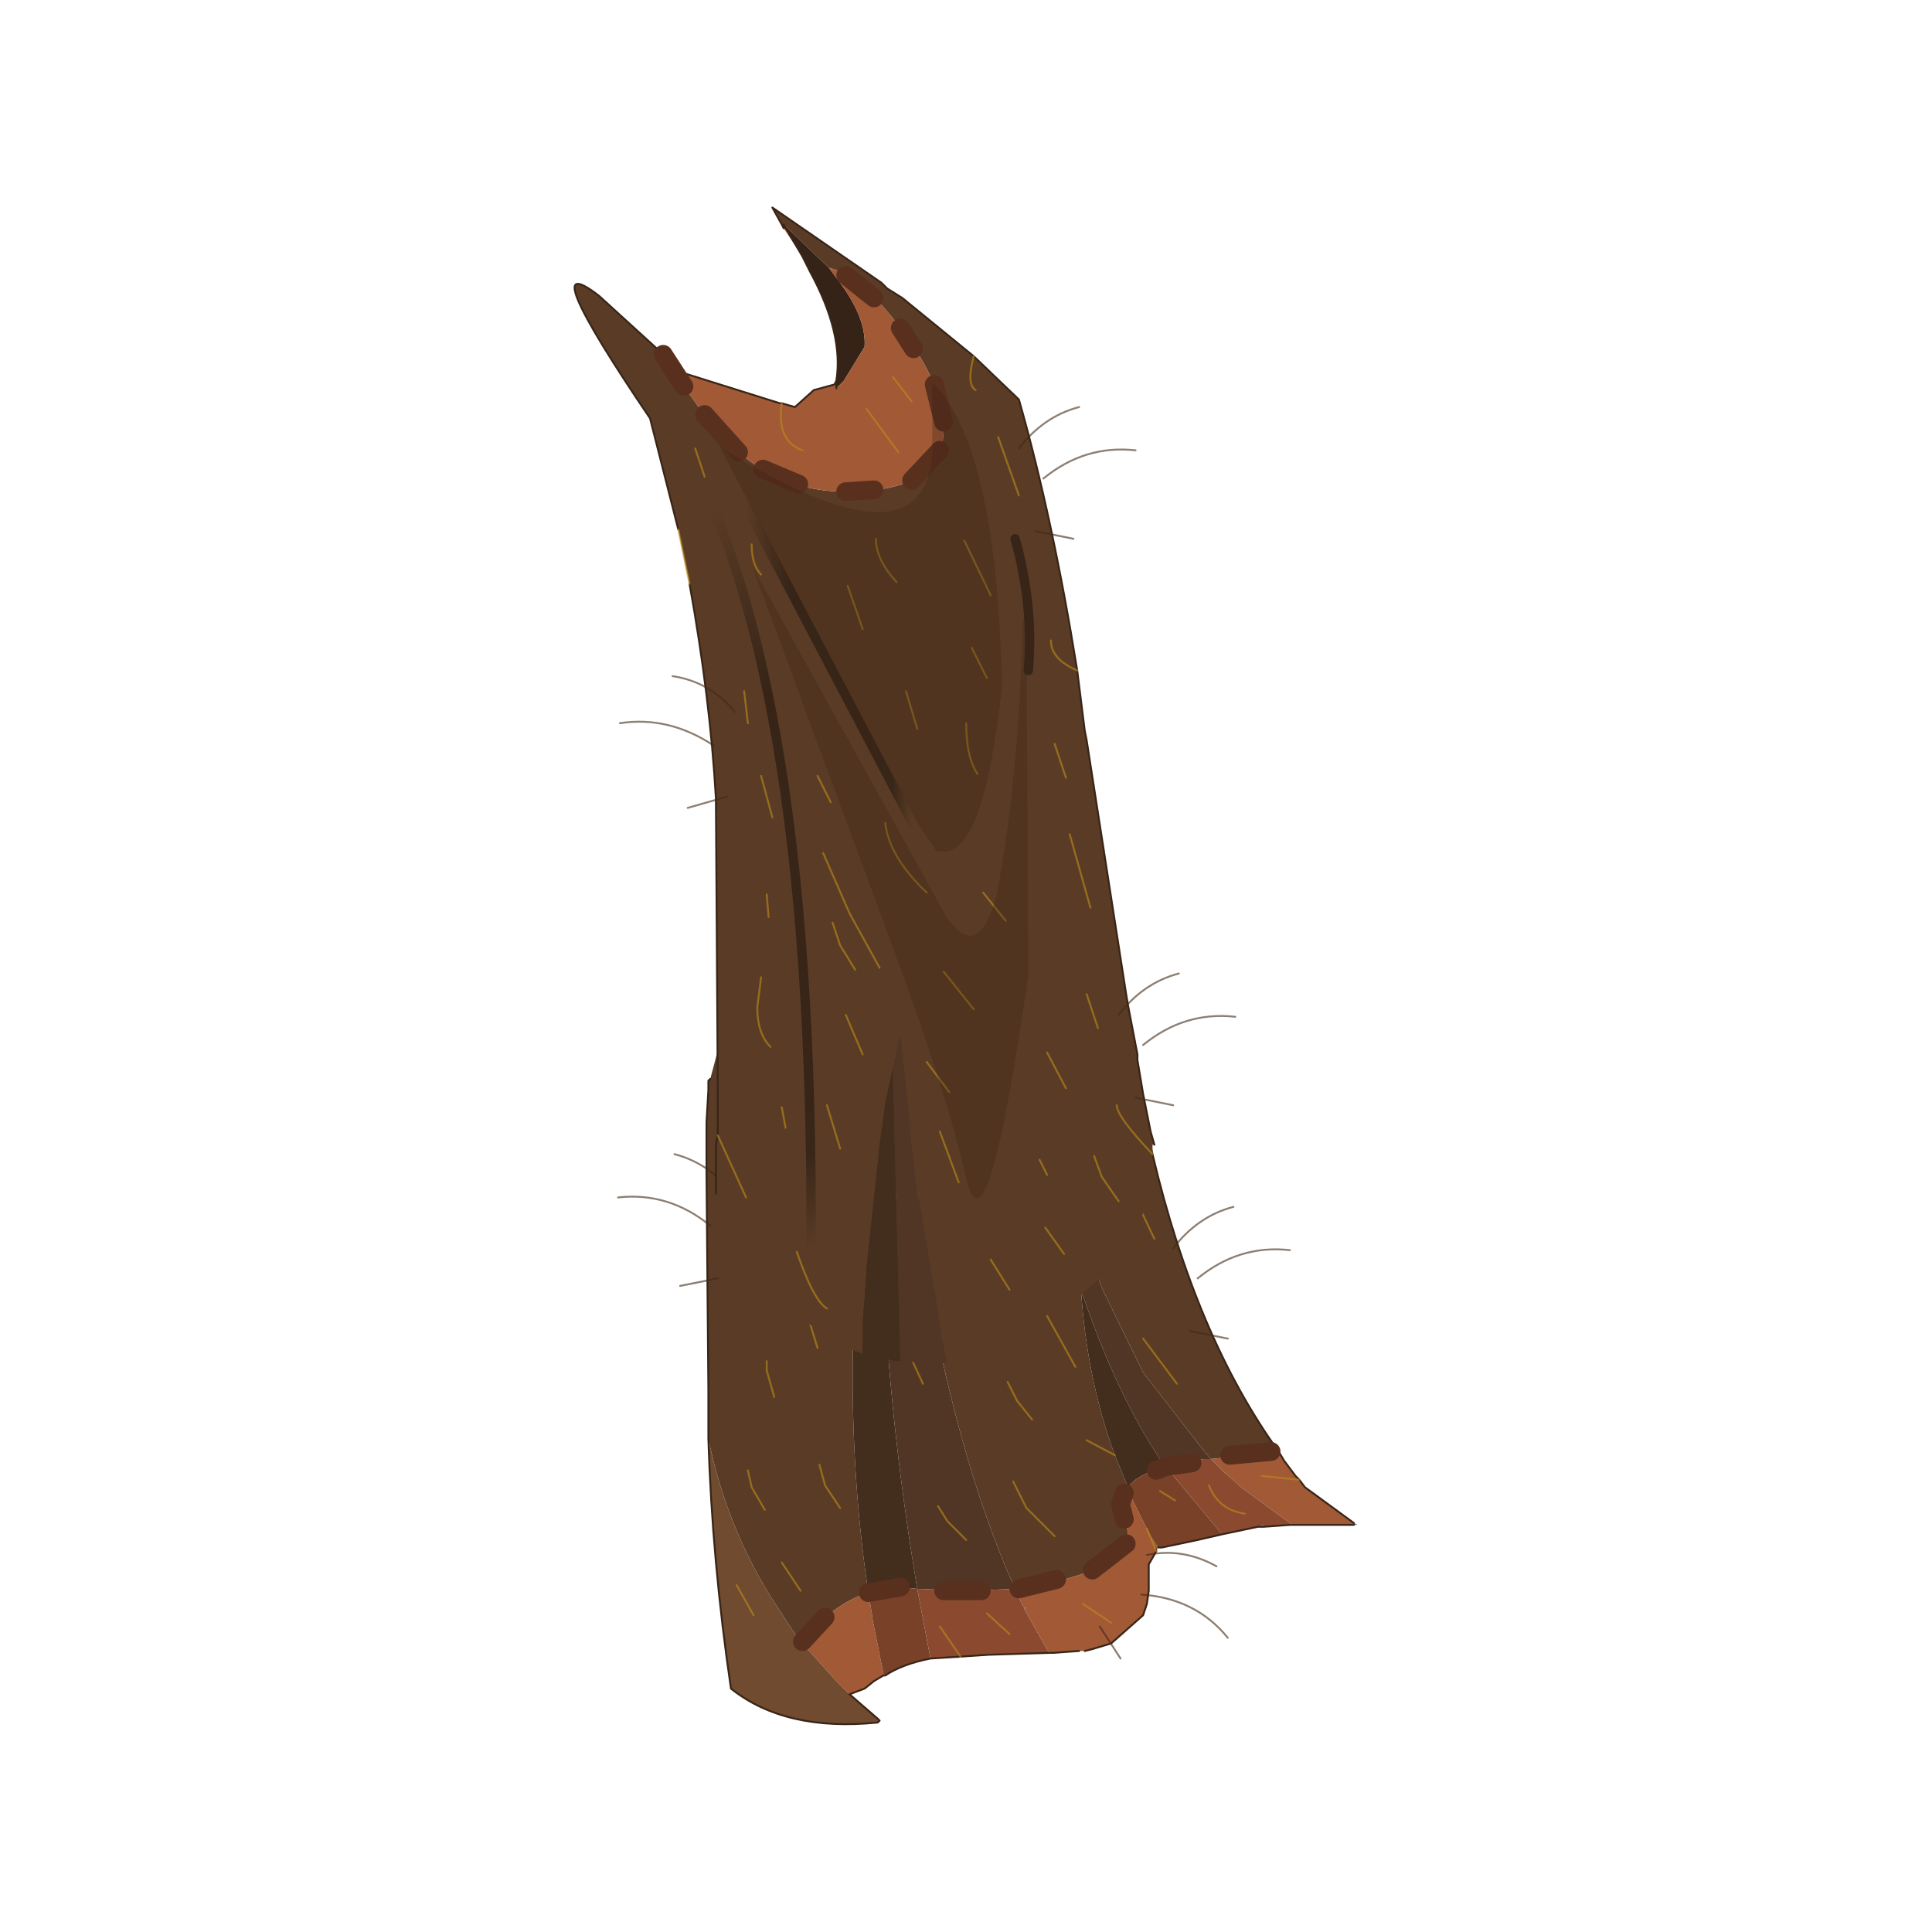 <?xml version="1.0" encoding="UTF-8" standalone="no"?>
<svg xmlns:xlink="http://www.w3.org/1999/xlink" height="440.0px" width="440.0px" xmlns="http://www.w3.org/2000/svg">
  <g transform="matrix(10.0, 0.0, 0.0, 10.0, 0.0, 0.0)">
    <use height="44.0" transform="matrix(0.909, 0.0, 0.0, 0.909, 2.0, 2.0)" width="44.0" xlink:href="#sprite0"/>
  </g>
  <defs>
    <g id="sprite0" transform="matrix(1.0, 0.0, 0.0, 1.0, 0.0, 0.0)">
      <use height="44.0" transform="matrix(1.0, 0.0, 0.0, 1.0, 0.0, 0.0)" width="44.0" xlink:href="#shape0"/>
      <use height="40.3" transform="matrix(0.943, 0.0, 0.0, 0.943, 12.2, 3.0)" width="20.8" xlink:href="#sprite1"/>
    </g>
    <g id="shape0" transform="matrix(1.0, 0.0, 0.0, 1.0, 0.0, 0.0)">
      <path d="M44.0 44.0 L0.0 44.0 0.0 0.0 44.0 0.0 44.0 44.0" fill="#43adca" fill-opacity="0.0" fill-rule="evenodd" stroke="none"/>
    </g>
    <g id="sprite1" transform="matrix(1.0, 0.0, 0.0, 1.0, 0.0, 0.0)">
      <use height="21.4" transform="matrix(1.0, 0.0, 0.0, 1.0, 1.15, 18.9)" width="19.65" xlink:href="#sprite2"/>
      <use height="31.0" transform="matrix(1.0, 0.0, 0.0, 1.0, 0.0, 0.0)" width="17.55" xlink:href="#sprite3"/>
    </g>
    <g id="sprite2" transform="matrix(1.0, 0.0, 0.0, 1.0, 8.2, 1.75)">
      <use height="21.4" transform="matrix(1.0, 0.0, 0.0, 1.0, -8.2, -1.75)" width="19.65" xlink:href="#shape1"/>
    </g>
    <g id="shape1" transform="matrix(1.0, 0.0, 0.0, 1.0, 8.2, 1.75)">
      <path d="M-5.75 2.5 L-5.55 1.75 -5.3 1.25 -5.1 0.95 -4.8 0.55 -4.4 0.1 -4.2 -0.1 -4.15 -0.1 -4.15 -0.15 -4.05 -0.2 -3.65 -0.55 -2.45 -1.25 -1.8 -1.5 -1.75 -1.55 -1.65 -1.55 -1.1 -1.65 -0.75 -1.7 -0.1 -1.75 0.05 -1.75 0.7 -1.7 0.8 -1.7 0.85 -1.7 1.1 -1.6 1.1 -1.55 1.05 -1.5 1.15 -0.75 1.15 -0.55 1.3 0.95 1.5 2.55 1.55 2.8 1.6 2.8 1.6 2.55 1.4 0.95 1.2 -0.55 1.2 -0.75 1.1 -1.5 1.1 -1.55 1.15 -1.6 1.3 -1.6 1.8 -1.45 1.95 -1.4 2.45 -1.2 2.7 -1.05 3.0 -0.85 3.05 -0.55 3.4 0.85 3.2 0.95 3.4 0.95 3.6 1.65 3.4 2.3 3.3 2.55 3.25 2.7 3.2 2.8 3.9 2.8 3.85 2.55 3.65 1.4 3.65 1.25 3.6 0.95 3.55 0.75 3.25 -0.55 3.25 -0.7 3.45 -0.55 3.95 -0.15 3.95 -0.05 4.05 -0.1 4.3 0.15 4.7 0.65 4.9 0.95 5.5 2.3 5.55 2.55 5.6 2.8 5.7 3.3 5.7 3.35 5.8 3.65 6.0 4.5 Q7.15 9.35 9.35 12.4 L7.55 12.6 7.3 12.3 5.75 10.3 4.7 8.15 4.4 7.4 4.35 7.2 4.15 6.55 4.15 6.5 4.1 6.3 4.1 6.5 4.1 6.55 4.1 7.1 4.1 7.4 4.1 7.75 4.1 8.1 Q4.25 10.45 5.0 12.5 L5.35 13.35 5.15 13.8 5.35 14.55 Q5.35 15.35 3.65 15.8 L2.35 16.05 Q1.15 13.4 0.3 9.45 L0.15 8.75 0.05 8.05 -0.45 5.1 -0.6 3.95 -0.65 3.65 -0.75 2.8 -0.75 2.55 -0.95 0.95 -0.95 0.9 -0.95 0.7 -1.0 0.9 -1.0 0.95 -1.05 1.1 -1.35 2.55 -1.35 2.8 -1.4 2.9 -1.5 3.65 -1.55 4.15 -1.9 7.75 -1.95 8.35 -1.95 9.2 Q-2.05 12.8 -1.55 16.15 -2.5 16.45 -3.3 17.45 L-3.4 17.35 -3.5 17.25 -4.15 16.25 Q-5.35 14.3 -5.8 12.05 L-5.8 10.75 -5.85 5.0 -5.85 4.0 -5.85 3.85 -5.85 3.65 -5.8 2.8 -5.8 2.65 -5.8 2.55 -5.75 2.5 M4.25 12.1 L5.0 12.5 4.25 12.1 M4.8 5.6 L4.45 4.75 4.8 5.6 M3.4 6.1 L2.7 4.75 2.4 4.0 2.7 4.75 3.4 6.1 M1.55 5.5 Q1.2 5.0 1.2 4.7 1.2 5.0 1.55 5.5 M6.05 6.75 L5.6 5.8 6.05 6.75 M5.3 3.2 L4.9 2.25 5.3 3.2 M6.65 10.6 L5.75 9.4 6.65 10.6 M3.95 10.15 L3.2 8.8 3.95 10.15 M2.8 11.55 L2.4 11.05 2.15 10.55 2.4 11.05 2.8 11.55 M1.7 8.4 L1.45 7.85 1.7 8.4 M3.4 14.65 L2.65 13.9 2.3 13.2 2.65 13.9 3.4 14.65 M-2.8 3.35 L-3.3 1.45 -2.8 3.35 M-3.8 5.2 L-3.95 4.5 -3.8 5.2 M-4.35 7.2 L-4.75 5.65 -4.65 5.35 -4.75 5.65 -4.35 7.2 M-4.9 3.9 L-5.1 3.2 -5.0 2.55 -5.1 3.2 -4.9 3.9 M-2.9 9.65 L-3.3 8.35 -2.9 9.65 M-4.05 10.95 L-4.25 10.25 -4.25 10.0 -4.25 10.25 -4.05 10.95 M-2.3 13.9 L-2.7 13.3 -2.85 12.75 -2.7 13.3 -2.3 13.9 M-4.3 13.95 L-4.65 13.35 -4.75 12.9 -4.65 13.35 -4.3 13.95 M0.1 2.7 L-0.3 1.85 0.1 2.7 M-3.35 16.1 L-3.85 15.35 -3.35 16.1" fill="#5a3c26" fill-rule="evenodd" stroke="none"/>
      <path d="M4.15 6.55 L4.1 6.55 4.1 6.5 4.1 6.3 4.15 6.5 4.15 6.55 M9.65 14.3 L9.7 14.35 9.65 14.35 9.65 14.3" fill="#4a5f18" fill-rule="evenodd" stroke="none"/>
      <path d="M-1.05 1.1 L-1.0 0.95 -0.95 0.95 -0.75 2.55 -0.75 2.8 -0.65 3.65 -0.6 3.95 -0.45 5.1 0.05 8.05 0.15 8.75 0.3 9.45 Q1.15 13.4 2.35 16.05 L1.05 16.1 -0.25 16.05 Q-1.6 8.0 -1.05 1.1 M4.1 6.55 L4.15 6.55 4.35 7.2 4.4 7.4 4.7 8.15 5.75 10.3 7.3 12.3 7.55 12.6 7.35 12.6 6.35 12.8 6.3 12.8 6.2 12.6 Q5.0 10.8 4.1 8.1 L4.1 7.75 4.1 7.4 4.1 7.1 4.1 6.55 M1.05 14.75 L0.55 14.25 0.3 13.85 0.55 14.25 1.05 14.75 M-0.1 10.6 L-0.4 9.95 -0.1 10.6 M-0.55 6.25 L-0.95 5.3 -0.55 6.25" fill="#523625" fill-rule="evenodd" stroke="none"/>
      <path d="M-3.3 17.45 Q-2.5 16.45 -1.55 16.15 L-1.45 16.75 -1.45 16.8 -1.15 18.3 -1.15 18.35 -1.4 18.5 -1.65 18.7 -2.05 18.85 -2.45 18.45 -3.3 17.5 -3.3 17.45 M2.35 16.05 L3.65 15.8 Q5.35 15.35 5.35 14.55 L5.15 13.8 5.35 13.35 5.45 13.6 5.45 13.65 5.85 14.45 5.95 14.65 6.15 14.95 6.1 15.0 6.1 15.05 5.9 15.4 5.9 15.85 5.9 16.1 5.85 16.45 5.75 16.75 4.9 17.5 4.4 17.65 4.2 17.7 4.05 17.7 3.35 17.75 3.25 17.75 2.6 16.6 2.65 16.55 2.6 16.55 2.55 16.5 2.35 16.05 M9.35 12.4 L9.5 12.65 9.8 13.05 9.9 13.15 10.05 13.35 11.35 14.3 11.35 14.35 9.7 14.35 9.65 14.3 8.35 13.35 8.3 13.3 8.25 13.25 7.9 12.95 7.55 12.6 9.35 12.4 M8.9 13.05 L9.9 13.15 8.9 13.05 M6.1 15.05 L5.85 14.45 6.1 15.05 M4.9 16.95 L4.15 16.45 4.9 16.95" fill="#a25936" fill-rule="evenodd" stroke="none"/>
      <path d="M6.35 12.8 L7.35 12.6 7.55 12.6 7.9 12.95 8.25 13.25 8.3 13.3 8.35 13.35 9.65 14.3 9.65 14.35 8.95 14.4 8.95 14.35 8.8 14.4 7.85 14.6 6.35 12.8 M3.25 17.75 L1.65 17.8 0.9 17.85 0.1 17.9 -0.25 16.05 1.05 16.1 2.35 16.05 2.55 16.5 2.6 16.55 2.6 16.6 3.25 17.75 M8.45 14.05 Q7.75 13.95 7.5 13.3 7.75 13.95 8.45 14.05 M0.9 17.85 L0.35 17.05 0.9 17.85 M2.2 17.25 L1.6 16.7 2.2 17.25" fill="#8b4a30" fill-rule="evenodd" stroke="none"/>
      <path d="M11.35 14.35 L11.35 14.3 11.45 14.35 11.35 14.35 M8.8 14.4 L8.95 14.35 8.95 14.4 8.8 14.4" fill="#555ba0" fill-rule="evenodd" stroke="none"/>
      <path d="M-1.55 16.15 Q-2.05 12.8 -1.95 9.2 L-1.95 8.35 -1.9 7.75 -1.55 4.15 -1.5 3.65 -1.4 2.9 -1.35 2.8 -1.35 2.55 -1.05 1.1 Q-1.6 8.0 -0.25 16.05 L-0.7 16.0 -1.55 16.15 M5.35 13.35 L5.0 12.5 Q4.25 10.45 4.1 8.1 5.0 10.8 6.2 12.6 L6.3 12.8 6.35 12.8 Q5.6 13.0 5.35 13.35" fill="#432d1c" fill-rule="evenodd" stroke="none"/>
      <path d="M7.85 14.6 L7.2 14.75 6.15 14.95 5.95 14.65 5.85 14.45 5.45 13.65 5.45 13.6 5.35 13.35 Q5.6 13.0 6.35 12.8 L7.85 14.6 M0.1 17.9 Q-0.65 18.05 -1.1 18.35 L-1.15 18.3 -1.45 16.8 -1.45 16.75 -1.55 16.15 -0.7 16.0 -0.25 16.05 0.1 17.9 M6.6 13.7 L6.2 13.45 6.6 13.7" fill="#794228" fill-rule="evenodd" stroke="none"/>
      <path d="M7.2 14.75 L6.25 14.95 6.15 14.95 7.2 14.75" fill="#856e35" fill-rule="evenodd" stroke="none"/>
      <path d="M2.6 16.55 L2.65 16.55 2.6 16.6 2.6 16.55" fill="#596a61" fill-rule="evenodd" stroke="none"/>
      <path d="M-5.8 12.05 Q-5.35 14.3 -4.15 16.25 L-3.5 17.25 -3.4 17.35 -3.3 17.45 -3.3 17.5 -2.45 18.45 -2.05 18.85 -1.3 19.5 -1.25 19.55 -1.3 19.6 Q-3.75 19.85 -5.2 18.7 -5.7 15.3 -5.8 12.05 M-4.6 16.75 L-5.05 15.95 -4.6 16.75" fill="#704b2f" fill-rule="evenodd" stroke="none"/>
      <path d="M-1.1 18.35 L-1.15 18.35 -1.15 18.3 -1.1 18.35" fill="#384913" fill-rule="evenodd" stroke="none"/>
      <path d="M-5.75 2.5 L-5.8 2.55 -5.8 2.65 -5.8 2.8 -5.85 3.65 -5.85 3.85 -5.85 4.0 -5.85 5.0 -5.8 10.75 -5.8 12.05 M9.35 12.4 Q7.15 9.35 6.0 4.5 L5.8 3.65 5.7 3.35 5.7 3.3 M9.9 13.15 L9.8 13.05 9.5 12.65 9.35 12.4 M9.7 14.35 L11.35 14.35 M11.35 14.3 L10.05 13.35 9.9 13.15 M8.8 14.4 L7.85 14.6 7.2 14.75 6.25 14.95 6.15 14.95 M6.1 15.0 L6.1 15.05 5.9 15.4 5.9 15.85 5.9 16.1 5.85 16.45 5.75 16.75 4.9 17.5 4.4 17.65 4.2 17.7 M4.05 17.7 L3.35 17.75 3.25 17.75 1.65 17.8 0.9 17.85 0.1 17.9 Q-0.65 18.05 -1.1 18.35 L-1.15 18.35 -1.4 18.5 -1.65 18.7 -2.05 18.85 -1.3 19.5 -1.25 19.55 -1.3 19.6 Q-3.75 19.85 -5.2 18.7 -5.7 15.3 -5.8 12.05 M9.65 14.35 L9.7 14.35 M8.8 14.4 L8.95 14.4 9.65 14.35" fill="none" stroke="#382517" stroke-linecap="round" stroke-linejoin="round" stroke-width="0.05"/>
      <path d="M5.0 12.5 L4.25 12.1 M1.2 4.7 Q1.2 5.0 1.55 5.5 M2.4 4.0 L2.7 4.75 3.4 6.1 M4.45 4.75 L4.8 5.6 M1.45 7.85 L1.7 8.4 M2.15 10.55 L2.4 11.05 2.8 11.55 M3.2 8.8 L3.95 10.15 M5.75 9.4 L6.65 10.6 M4.9 2.25 L5.3 3.2 M5.6 5.8 L6.05 6.75 M9.9 13.15 L8.9 13.05 M5.85 14.45 L6.1 15.05 M6.2 13.45 L6.6 13.7 M7.5 13.3 Q7.75 13.95 8.45 14.05 M2.3 13.2 L2.65 13.9 3.4 14.65 M0.3 13.85 L0.55 14.25 1.05 14.75 M1.6 16.7 L2.2 17.25 M0.35 17.05 L0.9 17.85 M4.15 16.45 L4.9 16.95 M-4.65 5.35 L-4.75 5.65 -4.35 7.2 M-3.95 4.5 L-3.8 5.2 M-3.3 1.45 L-2.8 3.35 M-0.4 9.95 L-0.1 10.6 M-4.25 10.0 L-4.25 10.25 -4.05 10.95 M-3.3 8.35 L-2.9 9.65 M-5.0 2.55 L-5.1 3.2 -4.9 3.9 M-0.95 5.3 L-0.55 6.25 M-4.75 12.9 L-4.65 13.35 -4.3 13.95 M-2.85 12.75 L-2.7 13.3 -2.3 13.9 M-5.05 15.95 L-4.6 16.75 M-3.85 15.35 L-3.35 16.1 M-0.3 1.85 L0.1 2.7" fill="none" stroke="#ba8a1b" stroke-linecap="round" stroke-linejoin="round" stroke-opacity="0.624" stroke-width="0.05"/>
      <path d="M5.25 14.2 L5.15 13.8 5.25 13.5 M6.1 12.9 L6.35 12.8 7.05 12.7 M8.05 12.5 L9.15 12.4 M0.45 16.1 L1.05 16.1 1.45 16.1 M2.45 16.05 L3.45 15.8 M4.4 15.55 L5.3 14.85 M-1.55 16.15 L-0.7 16.0 M-3.3 17.45 L-2.7 16.8" fill="none" stroke="#592f1e" stroke-linecap="round" stroke-linejoin="round" stroke-width="0.5"/>
      <path d="M7.0 9.2 L8.0 9.4 M6.55 7.0 Q7.2 6.15 8.15 5.9 M7.2 7.8 Q8.3 6.9 9.65 7.05" fill="none" stroke="#422913" stroke-linecap="round" stroke-linejoin="round" stroke-opacity="0.6" stroke-width="0.05"/>
      <path d="M-5.55 7.8 L-6.55 8.0 M-5.1 5.6 Q-5.75 4.75 -6.7 4.5 M-5.75 6.4 Q-6.85 5.5 -8.2 5.65" fill="none" stroke="#422913" stroke-linecap="round" stroke-linejoin="round" stroke-opacity="0.6" stroke-width="0.05"/>
      <path d="M4.6 17.05 L5.15 17.9 M5.85 15.15 Q6.8 14.95 7.7 15.45 M5.7 16.2 Q7.15 16.3 8.0 17.35" fill="none" stroke="#422913" stroke-linecap="round" stroke-linejoin="round" stroke-opacity="0.6" stroke-width="0.05"/>
    </g>
    <g id="sprite3" transform="matrix(1.0, 0.0, 0.0, 1.0, 3.05, 2.05)">
      <use height="31.0" transform="matrix(1.0, 0.0, 0.0, 1.0, -3.05, -2.05)" width="17.55" xlink:href="#shape2"/>
    </g>
    <g id="shape2" transform="matrix(1.0, 0.0, 0.0, 1.0, 3.05, 2.05)">
      <path d="M2.45 -1.6 L2.5 -1.6 3.0 -0.75 2.5 -1.5 2.45 -1.6" fill="#c84524" fill-rule="evenodd" stroke="none"/>
      <path d="M2.45 -1.6 L2.2 -2.05 5.1 -0.05 5.25 0.1 5.65 0.35 7.55 1.9 8.75 3.05 Q9.65 6.2 10.3 10.25 L10.5 11.85 10.55 12.1 11.6 18.85 11.65 19.15 11.9 20.45 11.9 20.6 12.05 21.5 12.1 21.75 12.25 22.5 12.35 22.85 12.3 22.85 12.3 23.05 12.3 23.1 12.15 24.4 11.9 25.05 11.85 25.15 11.45 25.9 10.45 26.8 9.4 27.35 9.1 27.5 Q8.25 27.95 8.05 28.15 L7.6 28.35 6.85 28.65 6.7 27.95 6.6 27.25 6.1 24.3 6.05 24.25 5.95 23.15 5.9 22.85 5.8 21.75 5.6 19.9 5.4 20.8 5.2 21.75 5.15 22.1 5.05 22.85 5.0 23.35 4.8 25.2 4.7 26.15 4.7 26.25 4.65 26.95 4.6 27.55 4.6 28.4 4.2 28.25 2.75 27.35 2.35 27.0 2.3 26.95 2.05 26.75 1.65 26.25 Q0.95 25.3 0.7 24.2 L0.7 24.15 0.7 22.85 0.75 22.6 0.75 21.85 0.75 21.75 0.75 21.45 0.7 13.65 Q0.55 11.0 0.0 7.95 L-0.3 6.5 -1.05 3.55 Q-4.2 -1.1 -2.4 0.3 L-0.7 1.85 Q0.45 3.7 1.3 4.45 2.55 5.5 4.15 5.5 6.75 5.5 6.75 3.85 6.75 2.65 5.6 1.15 4.55 -0.25 3.7 -0.45 L2.5 -1.6 2.45 -1.6 M1.5 24.25 L0.75 22.6 1.5 24.25 M8.75 5.6 L8.2 4.05 8.75 5.6 M9.6 9.45 Q9.6 9.95 10.3 10.25 9.6 9.95 9.6 9.45 M0.4 5.1 L0.15 4.35 0.4 5.1 M7.6 2.8 Q7.35 2.65 7.55 1.9 7.35 2.65 7.6 2.8 M6.05 11.8 L5.75 10.8 6.05 11.8 M8.0 8.25 L7.3 6.8 8.0 8.25 M7.9 10.45 L7.5 9.65 7.9 10.45 M1.55 11.65 L1.45 10.8 1.55 11.65 M1.9 7.7 Q1.65 7.45 1.65 6.9 1.65 7.45 1.9 7.7 M4.6 9.15 L4.2 8.0 4.6 9.15 M2.15 20.25 Q1.8 19.9 1.8 19.2 L1.9 18.4 1.8 19.2 Q1.8 19.9 2.15 20.25 M4.6 20.45 L4.15 19.4 4.6 20.45 M3.75 13.75 L3.4 13.05 3.75 13.75 M2.2 14.15 L1.9 13.05 2.2 14.15 M2.1 16.8 L2.05 16.2 2.1 16.8 M4.4 18.2 L4.0 17.55 3.8 16.95 4.0 17.55 4.4 18.2 M5.05 18.15 L4.25 16.7 3.55 15.1 4.25 16.7 5.05 18.15 M6.3 16.15 Q5.3 15.2 5.2 14.3 5.3 15.2 6.3 16.15 M8.4 16.9 L7.8 16.15 8.4 16.9 M5.5 7.9 Q4.95 7.3 4.95 6.75 4.95 7.3 5.5 7.9 M10.85 19.75 L10.55 18.85 10.85 19.75 M7.55 19.25 L6.75 18.25 7.55 19.25 M9.5 23.65 L9.3 23.25 9.5 23.65 M7.15 23.85 L6.65 22.5 7.15 23.85 M6.9 21.45 L6.3 20.65 6.9 21.45 M10.0 21.35 L9.5 20.4 10.0 21.35 M2.55 22.4 L2.45 21.85 2.55 22.4 M4.0 22.95 L3.65 21.8 4.0 22.95 M11.35 21.8 Q11.35 22.1 12.3 23.1 11.35 22.1 11.35 21.8 M8.5 26.7 L8.0 25.9 8.5 26.7 M9.95 25.75 L9.45 25.05 9.95 25.75 M10.65 16.55 L10.1 14.6 10.65 16.55 M10.0 13.1 L9.7 12.2 10.0 13.1 M7.65 13.0 Q7.35 12.55 7.35 11.65 7.35 12.55 7.65 13.0 M11.4 24.35 L10.95 23.7 10.75 23.15 10.95 23.7 11.4 24.35 M3.65 27.2 Q3.3 27.0 2.85 25.7 3.3 27.0 3.65 27.2" fill="#5a3c26" fill-rule="evenodd" stroke="none"/>
      <path d="M2.5 -1.6 L3.7 -0.45 3.85 -0.25 4.0 -0.05 Q4.7 0.9 4.65 1.65 L4.1 2.55 3.9 2.75 3.9 2.55 Q4.1 1.3 3.2 -0.35 L3.05 -0.65 3.0 -0.75 2.5 -1.6" fill="#352317" fill-rule="evenodd" stroke="none"/>
      <path d="M3.7 -0.45 Q4.55 -0.25 5.6 1.15 6.75 2.65 6.75 3.85 6.75 5.5 4.15 5.5 2.55 5.5 1.3 4.45 0.45 3.7 -0.7 1.85 L-0.15 2.35 2.4 3.15 2.45 3.15 2.8 3.25 3.3 2.8 3.85 2.65 3.9 2.55 3.9 2.75 4.1 2.55 4.65 1.65 Q4.7 0.9 4.0 -0.05 L3.85 -0.25 3.7 -0.45 M3.0 4.4 Q2.3 4.15 2.45 3.15 2.3 4.15 3.0 4.4 M5.9 3.1 L5.4 2.45 5.9 3.1 M5.55 4.45 L4.7 3.3 5.55 4.45" fill="#a25936" fill-rule="evenodd" stroke="none"/>
      <path d="M4.6 28.4 L4.6 27.55 4.65 26.95 4.7 26.25 4.7 26.15 4.8 25.2 5.0 23.35 5.05 22.85 5.15 22.1 5.2 21.75 5.4 20.8 5.6 28.6 5.45 28.6 4.6 28.4" fill="#432d1c" fill-rule="evenodd" stroke="none"/>
      <path d="M5.4 20.8 L5.6 19.9 5.8 21.75 5.9 22.85 5.95 23.15 6.05 24.25 6.1 24.3 6.6 27.25 6.7 27.95 6.85 28.65 6.45 28.65 6.3 28.65 5.6 28.6 5.4 20.8" fill="#523625" fill-rule="evenodd" stroke="none"/>
      <path d="M12.3 22.85 L12.35 22.85 12.3 22.85" fill="#d9d2c4" fill-rule="evenodd" stroke="none"/>
      <path d="M7.55 1.9 L5.65 0.35 5.25 0.1 5.1 -0.05 2.2 -2.05 2.45 -1.6 2.5 -1.5 M-0.7 1.85 L-2.4 0.3 Q-4.2 -1.1 -1.05 3.55 L-0.3 6.5 M0.0 7.95 Q0.55 11.0 0.7 13.65 L0.75 21.45 0.75 21.75 0.75 21.85 0.75 22.6 0.7 22.85 0.7 24.15 M3.0 -0.75 L2.5 -1.6 M3.9 2.55 Q4.1 1.3 3.2 -0.35 L3.05 -0.65 3.0 -0.75 M3.9 2.75 L3.9 2.55 3.85 2.65 3.3 2.8 2.8 3.25 2.45 3.15 2.4 3.15 -0.15 2.35 -0.7 1.85 M12.35 22.85 L12.25 22.5 12.1 21.75 12.05 21.5 11.9 20.6 11.9 20.45 11.65 19.15 11.6 18.85 10.55 12.1 10.5 11.85 10.3 10.25 Q9.65 6.2 8.75 3.05 L7.55 1.9" fill="none" stroke="#382517" stroke-linecap="round" stroke-linejoin="round" stroke-width="0.05"/>
      <path d="M-0.3 6.5 L0.0 7.95 M0.75 22.6 L1.5 24.25 M2.45 3.15 Q2.3 4.15 3.0 4.4 M10.3 10.25 Q9.6 9.95 9.6 9.45 M8.2 4.05 L8.75 5.6 M5.4 2.45 L5.9 3.1 M7.55 1.9 Q7.35 2.65 7.6 2.8 M0.15 4.35 L0.4 5.1 M4.2 8.0 L4.6 9.15 M1.65 6.9 Q1.65 7.45 1.9 7.7 M1.45 10.8 L1.55 11.65 M7.5 9.65 L7.9 10.45 M7.3 6.8 L8.0 8.25 M5.75 10.8 L6.05 11.8 M4.7 3.3 L5.55 4.45 M4.95 6.75 Q4.95 7.3 5.5 7.9 M7.8 16.15 L8.4 16.9 M5.2 14.3 Q5.3 15.2 6.3 16.15 M3.55 15.1 L4.25 16.7 5.05 18.15 M3.8 16.95 L4.0 17.55 4.4 18.2 M2.05 16.2 L2.1 16.8 M1.9 13.05 L2.2 14.15 M3.4 13.05 L3.75 13.75 M4.15 19.4 L4.6 20.45 M1.9 18.4 L1.8 19.2 Q1.8 19.9 2.15 20.25 M12.3 23.1 Q11.35 22.1 11.35 21.8 M3.65 21.8 L4.0 22.95 M2.45 21.85 L2.55 22.4 M9.5 20.4 L10.0 21.35 M6.3 20.65 L6.9 21.45 M6.65 22.5 L7.15 23.85 M9.3 23.25 L9.5 23.65 M6.75 18.25 L7.55 19.25 M10.55 18.85 L10.85 19.75 M10.75 23.15 L10.95 23.7 11.4 24.35 M7.35 11.65 Q7.35 12.55 7.65 13.0 M9.7 12.2 L10.0 13.1 M10.1 14.6 L10.65 16.55 M9.45 25.05 L9.95 25.75 M8.0 25.9 L8.5 26.7 M2.85 25.7 Q3.3 27.0 3.65 27.2" fill="none" stroke="#ba8a1b" stroke-linecap="round" stroke-linejoin="round" stroke-opacity="0.624" stroke-width="0.05"/>
      <path d="M5.95 1.7 L5.6 1.15 M6.75 3.65 L6.5 2.65 M5.9 5.2 L6.65 4.4 M4.15 5.5 L4.9 5.45 M1.95 4.9 L2.9 5.3 M0.4 3.45 L1.3 4.45 M-0.7 1.85 L-0.15 2.7 M4.9 0.35 L4.15 -0.25" fill="none" stroke="#592f1e" stroke-linecap="round" stroke-linejoin="round" stroke-width="0.5"/>
      <path d="M-0.15 4.3 Q3.55 11.0 3.2 27.7 L3.2 28.15 3.15 28.4" fill="none" stroke="url(#gradient0)" stroke-linecap="round" stroke-linejoin="round" stroke-width="0.25"/>
      <path d="M3.15 28.4 L3.15 28.85" fill="none" stroke="url(#gradient1)" stroke-linecap="round" stroke-linejoin="round" stroke-width="0.25"/>
      <path d="M8.65 6.75 Q9.15 8.55 9.0 10.25" fill="none" stroke="url(#gradient2)" stroke-linecap="round" stroke-linejoin="round" stroke-width="0.25"/>
      <path d="M1.3 5.5 L6.45 15.3 6.9 15.95" fill="none" stroke="url(#gradient3)" stroke-linecap="round" stroke-linejoin="round" stroke-width="0.25"/>
      <path d="M8.85 9.0 L8.95 8.55 9.0 18.35 Q7.9 26.05 7.35 23.75 6.85 21.5 5.25 17.2 L1.65 7.45 6.8 16.75 Q7.65 18.05 8.15 16.25 8.75 13.1 8.85 9.0 M0.8 4.3 Q6.15 7.65 6.45 4.55 L6.45 2.6 Q8.15 4.25 8.3 10.55 L8.3 10.7 Q7.8 15.3 6.65 15.05 L6.55 15.05 6.5 14.95 6.35 14.75 6.05 14.3 0.9 4.5 0.8 4.3" fill="#3f2616" fill-opacity="0.314" fill-rule="evenodd" stroke="none"/>
      <path d="M9.2 6.55 L10.2 6.75 M8.75 4.35 Q9.4 3.5 10.35 3.25 M9.4 5.15 Q10.5 4.25 11.85 4.4" fill="none" stroke="#422913" stroke-linecap="round" stroke-linejoin="round" stroke-opacity="0.6" stroke-width="0.05"/>
      <path d="M11.85 21.6 L12.85 21.8 M11.4 19.4 Q12.05 18.55 13.0 18.3 M12.05 20.2 Q13.15 19.3 14.5 19.45" fill="none" stroke="#422913" stroke-linecap="round" stroke-linejoin="round" stroke-opacity="0.6" stroke-width="0.05"/>
      <path d="M1.0 13.6 L-0.05 13.9 M1.2 11.35 Q0.55 10.55 -0.45 10.4 M0.65 12.25 Q-0.55 11.45 -1.85 11.65" fill="none" stroke="#422913" stroke-linecap="round" stroke-linejoin="round" stroke-opacity="0.6" stroke-width="0.05"/>
    </g>
    <linearGradient gradientTransform="matrix(0.005, 0.012, -0.014, 0.006, 1.55, 17.05)" gradientUnits="userSpaceOnUse" id="gradient0" spreadMethod="pad" x1="-819.2" x2="819.2">
      <stop offset="0.0" stop-color="#000000" stop-opacity="0.0"/>
      <stop offset="0.239" stop-color="#000000" stop-opacity="0.392"/>
      <stop offset="0.788" stop-color="#000000" stop-opacity="0.373"/>
      <stop offset="0.902" stop-color="#000000" stop-opacity="0.0"/>
    </linearGradient>
    <linearGradient gradientTransform="matrix(0.005, 0.012, -0.014, 0.006, 1.5, 16.1)" gradientUnits="userSpaceOnUse" id="gradient1" spreadMethod="pad" x1="-819.2" x2="819.2">
      <stop offset="0.0" stop-color="#000000" stop-opacity="0.0"/>
      <stop offset="0.239" stop-color="#000000" stop-opacity="0.392"/>
      <stop offset="0.788" stop-color="#000000" stop-opacity="0.373"/>
      <stop offset="0.902" stop-color="#000000" stop-opacity="0.0"/>
    </linearGradient>
    <linearGradient gradientTransform="matrix(0.001, -0.009, 0.01, 0.002, 8.5, 10.3)" gradientUnits="userSpaceOnUse" id="gradient2" spreadMethod="pad" x1="-819.2" x2="819.2">
      <stop offset="0.0" stop-color="#000000" stop-opacity="0.0"/>
      <stop offset="0.239" stop-color="#000000" stop-opacity="0.392"/>
      <stop offset="0.788" stop-color="#000000" stop-opacity="0.373"/>
      <stop offset="0.902" stop-color="#000000" stop-opacity="0.0"/>
    </linearGradient>
    <linearGradient gradientTransform="matrix(0.003, 0.0, 0.0, 0.006, 3.95, 10.65)" gradientUnits="userSpaceOnUse" id="gradient3" spreadMethod="pad" x1="-819.2" x2="819.2">
      <stop offset="0.0" stop-color="#000000" stop-opacity="0.0"/>
      <stop offset="0.239" stop-color="#000000" stop-opacity="0.392"/>
      <stop offset="0.788" stop-color="#000000" stop-opacity="0.373"/>
      <stop offset="0.902" stop-color="#000000" stop-opacity="0.0"/>
    </linearGradient>
  </defs>
</svg>
